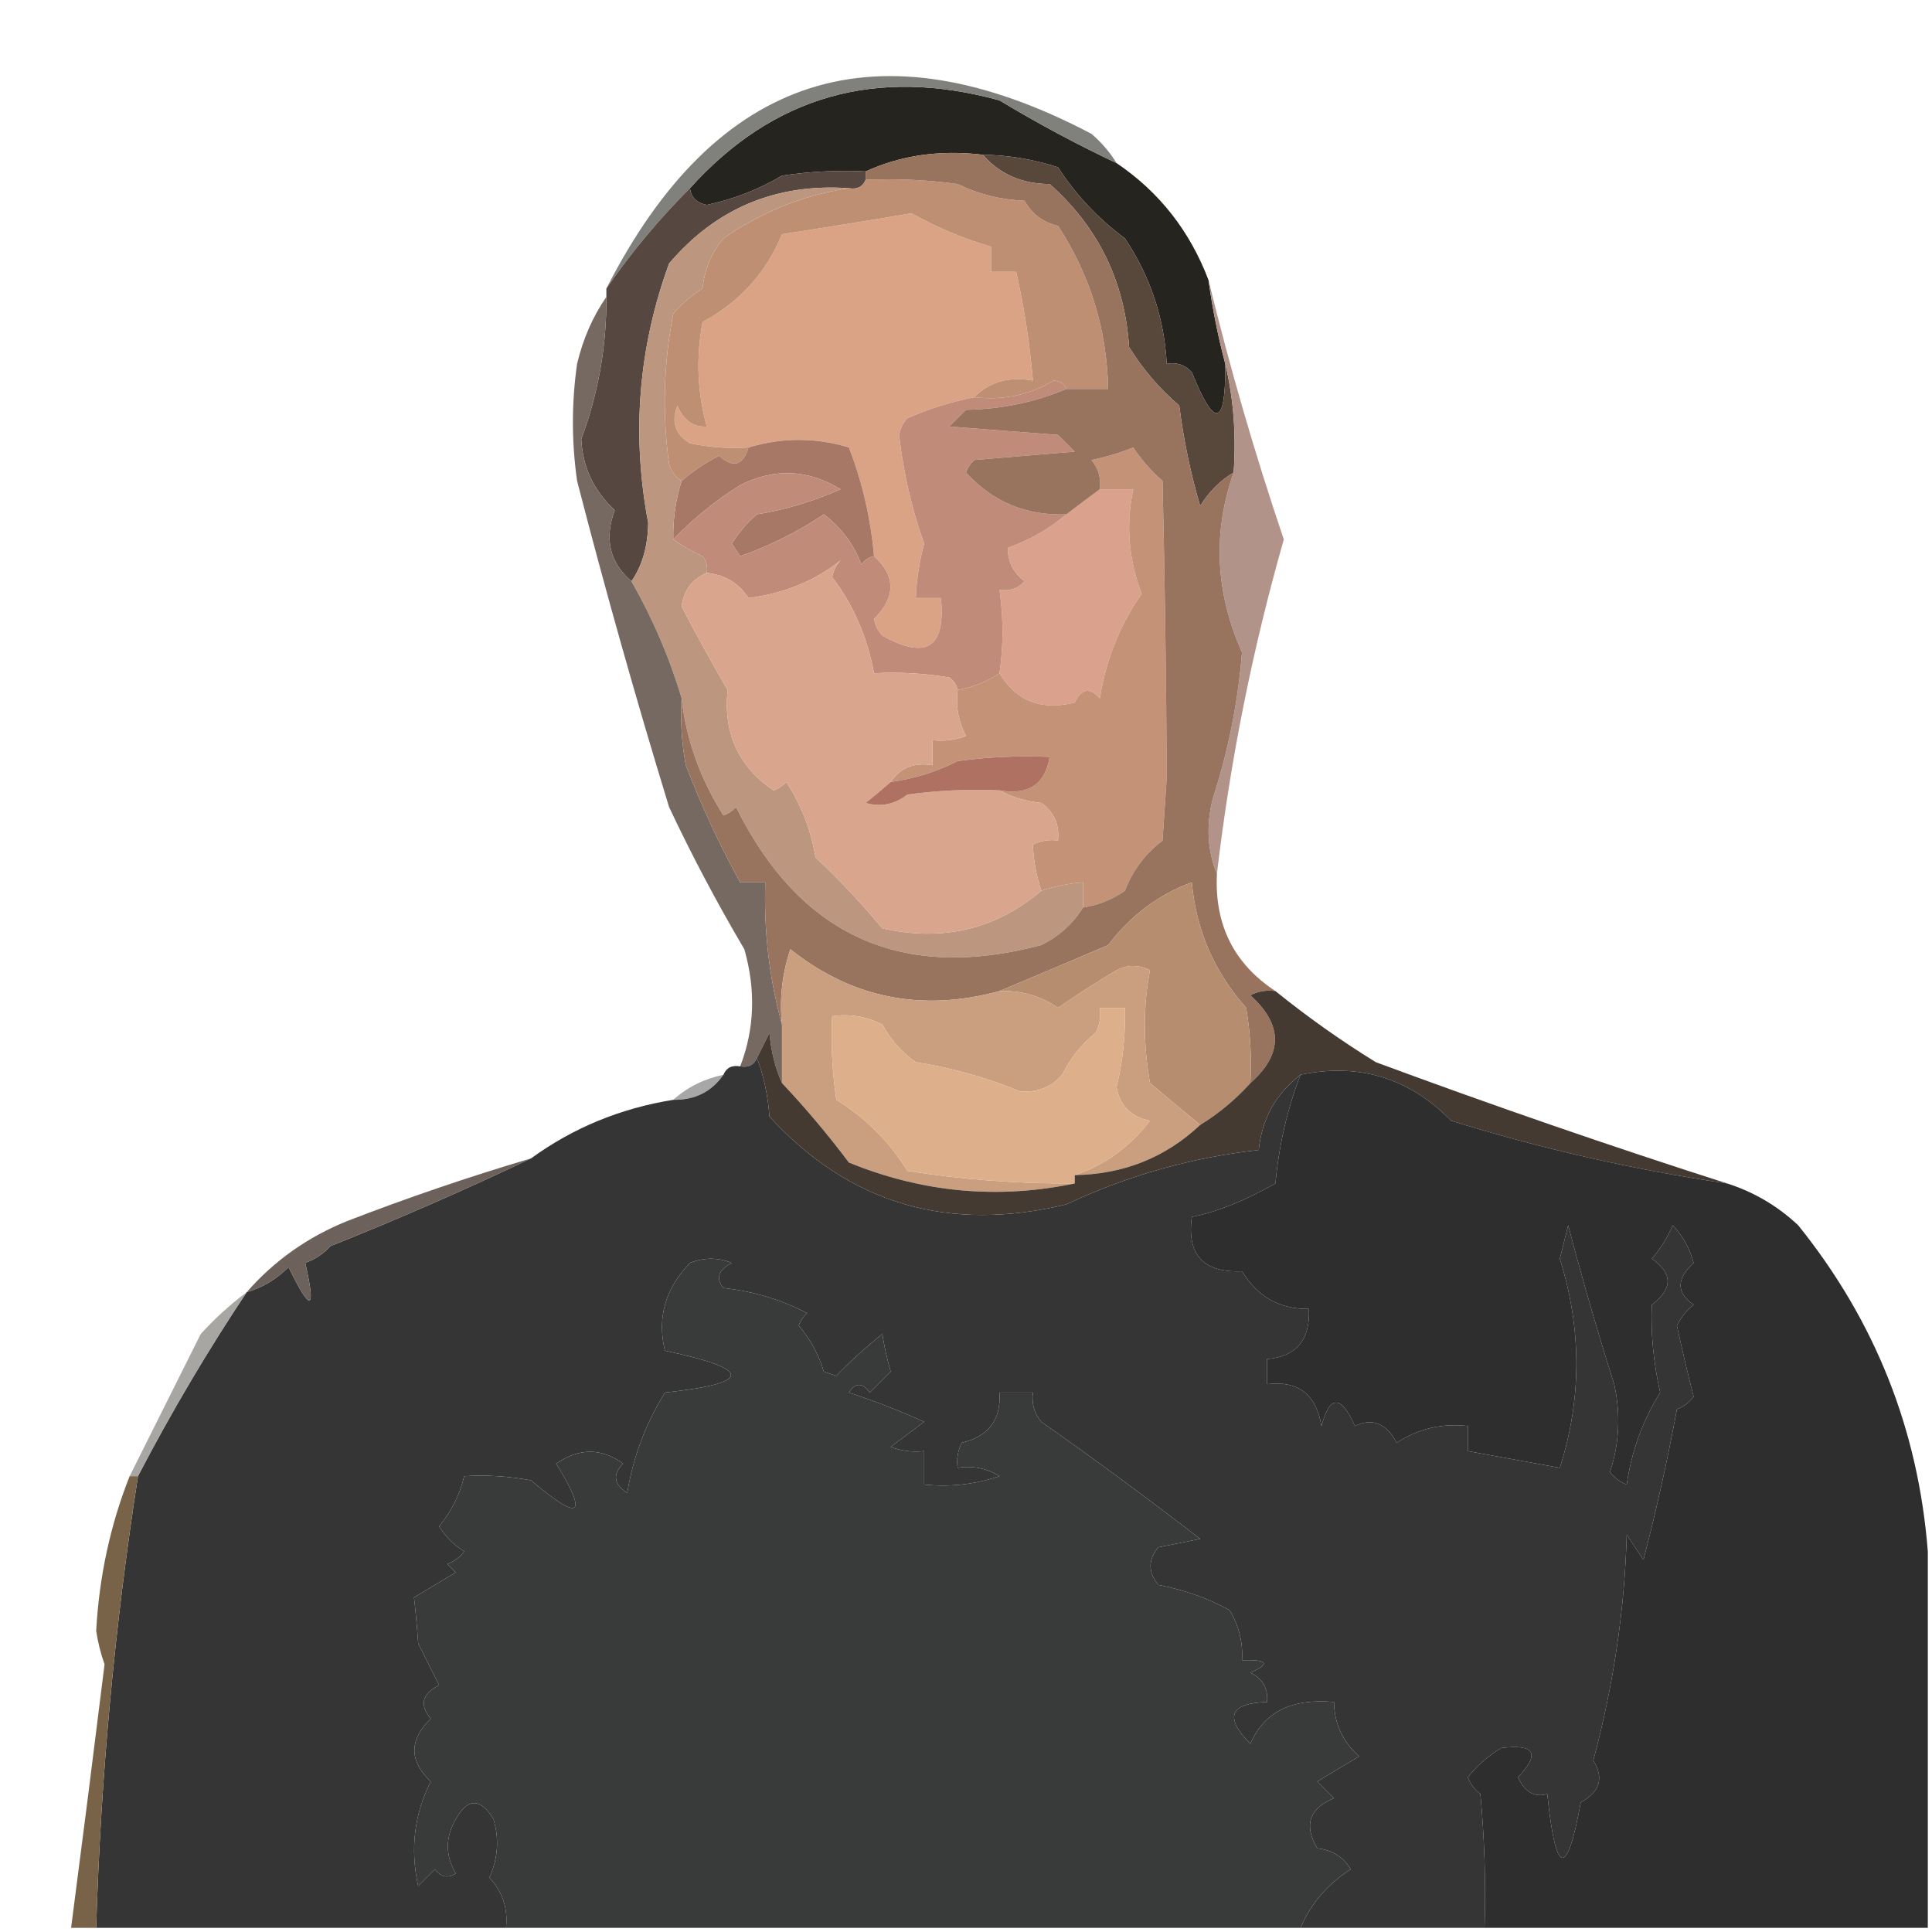 <?xml version="1.0" encoding="UTF-8"?>
<!DOCTYPE svg PUBLIC "-//W3C//DTD SVG 1.1//EN" "http://www.w3.org/Graphics/SVG/1.1/DTD/svg11.dtd">
<svg xmlns="http://www.w3.org/2000/svg" version="1.1" width="231px" height="231px" style="shape-rendering:geometricPrecision; text-rendering:geometricPrecision; image-rendering:optimizeQuality; fill-rule:evenodd; clip-rule:evenodd" xmlns:xlink="http://www.w3.org/1999/xlink">
<g><path style="opacity:1" fill="#26241e" d="M 133.5,19.5 C 138.599,22.944 142.266,27.611 144.5,33.5C 144.959,36.877 145.626,40.211 146.5,43.5C 146.576,51.006 145.243,51.339 142.5,44.5C 141.675,43.614 140.675,43.281 139.5,43.5C 139.208,38.044 137.542,33.044 134.5,28.5C 131.312,26.146 128.645,23.312 126.5,20C 123.568,19.047 120.568,18.547 117.5,18.5C 112.381,17.897 107.715,18.564 103.5,20.5C 100.15,20.335 96.817,20.502 93.5,21C 90.725,22.649 87.725,23.816 84.5,24.5C 83.287,24.253 82.62,23.586 82.5,22.5C 92.453,11.456 104.786,7.956 119.5,12C 124.075,14.758 128.742,17.258 133.5,19.5 Z"/></g>
<g><path style="opacity:1" fill="#80807c" d="M 133.5,19.5 C 128.742,17.258 124.075,14.758 119.5,12C 104.786,7.956 92.453,11.456 82.5,22.5C 78.79,26.208 75.457,30.208 72.5,34.5C 85.626,8.735 104.96,2.569 130.5,16C 131.71,17.039 132.71,18.206 133.5,19.5 Z"/></g>
<g><path style="opacity:1" fill="#dba386" d="M 116.5,47.5 C 113.769,48.027 111.102,48.86 108.5,50C 107.978,50.561 107.645,51.228 107.5,52C 108.016,56.513 109.016,60.846 110.5,65C 109.923,67.137 109.59,69.304 109.5,71.5C 110.5,71.5 111.5,71.5 112.5,71.5C 113.093,77.442 110.759,78.942 105.5,76C 104.978,75.439 104.645,74.772 104.5,74C 107.122,71.367 107.122,68.867 104.5,66.5C 104.113,62.011 103.113,57.678 101.5,53.5C 97.513,52.295 93.513,52.295 89.5,53.5C 87.143,53.663 84.81,53.497 82.5,53C 80.717,51.934 80.217,50.434 81,48.5C 81.72,50.255 82.887,51.089 84.5,51C 83.371,46.922 83.204,42.755 84,38.5C 88.433,36.125 91.6,32.625 93.5,28C 98.681,27.207 103.848,26.373 109,25.5C 112.072,27.217 115.239,28.55 118.5,29.5C 118.5,30.5 118.5,31.5 118.5,32.5C 119.5,32.5 120.5,32.5 121.5,32.5C 122.465,36.773 123.131,41.106 123.5,45.5C 120.612,44.99 118.279,45.657 116.5,47.5 Z"/></g>
<g><path style="opacity:1" fill="#564840" d="M 103.5,20.5 C 103.5,20.833 103.5,21.167 103.5,21.5C 103.158,22.338 102.492,22.672 101.5,22.5C 92.781,21.903 85.614,24.903 80,31.5C 76.328,41.566 75.495,51.899 77.5,62.5C 77.471,65.269 76.805,67.603 75.5,69.5C 72.898,67.256 72.231,64.423 73.5,61C 70.992,58.676 69.659,55.843 69.5,52.5C 71.541,47.035 72.541,41.368 72.5,35.5C 72.5,35.167 72.5,34.833 72.5,34.5C 75.457,30.208 78.79,26.208 82.5,22.5C 82.62,23.586 83.287,24.253 84.5,24.5C 87.725,23.816 90.725,22.649 93.5,21C 96.817,20.502 100.15,20.335 103.5,20.5 Z"/></g>
<g><path style="opacity:1" fill="#be8f72" d="M 103.5,21.5 C 107.182,21.335 110.848,21.501 114.5,22C 116.962,23.216 119.629,23.882 122.5,24C 123.376,25.585 124.709,26.585 126.5,27C 130.349,32.881 132.349,39.381 132.5,46.5C 130.833,46.5 129.167,46.5 127.5,46.5C 127.265,45.903 126.765,45.57 126,45.5C 123.114,47.225 119.948,47.892 116.5,47.5C 118.279,45.657 120.612,44.99 123.5,45.5C 123.131,41.106 122.465,36.773 121.5,32.5C 120.5,32.5 119.5,32.5 118.5,32.5C 118.5,31.5 118.5,30.5 118.5,29.5C 115.239,28.55 112.072,27.217 109,25.5C 103.848,26.373 98.681,27.207 93.5,28C 91.6,32.625 88.433,36.125 84,38.5C 83.204,42.755 83.371,46.922 84.5,51C 82.887,51.089 81.72,50.255 81,48.5C 80.217,50.434 80.717,51.934 82.5,53C 84.81,53.497 87.143,53.663 89.5,53.5C 88.834,55.673 87.667,56.007 86,54.5C 84.357,55.315 82.857,56.315 81.5,57.5C 80.778,57.083 80.278,56.416 80,55.5C 79.17,49.472 79.336,43.472 80.5,37.5C 81.519,36.313 82.686,35.313 84,34.5C 84.233,32.22 85.066,30.22 86.5,28.5C 91.135,25.295 96.135,23.295 101.5,22.5C 102.492,22.672 103.158,22.338 103.5,21.5 Z"/></g>
<g><path style="opacity:1" fill="#58473b" d="M 117.5,18.5 C 120.568,18.547 123.568,19.047 126.5,20C 128.645,23.312 131.312,26.146 134.5,28.5C 137.542,33.044 139.208,38.044 139.5,43.5C 140.675,43.281 141.675,43.614 142.5,44.5C 145.243,51.339 146.576,51.006 146.5,43.5C 147.485,47.634 147.818,51.968 147.5,56.5C 145.855,57.479 144.521,58.812 143.5,60.5C 142.345,56.573 141.512,52.573 141,48.5C 138.626,46.461 136.626,44.128 135,41.5C 134.497,33.674 131.33,27.174 125.5,22C 122.208,21.996 119.542,20.83 117.5,18.5 Z"/></g>
<g><path style="opacity:1" fill="#a77865" d="M 104.5,66.5 C 103.883,66.611 103.383,66.944 103,67.5C 102.077,65.076 100.577,63.076 98.5,61.5C 95.399,63.579 92.065,65.246 88.5,66.5C 88.167,66 87.833,65.5 87.5,65C 88.319,63.681 89.319,62.514 90.5,61.5C 93.976,60.923 97.309,59.923 100.5,58.5C 96.592,56.108 92.592,55.942 88.5,58C 85.509,59.878 82.843,62.045 80.5,64.5C 80.448,62.097 80.781,59.764 81.5,57.5C 82.857,56.315 84.357,55.315 86,54.5C 87.667,56.007 88.834,55.673 89.5,53.5C 93.513,52.295 97.513,52.295 101.5,53.5C 103.113,57.678 104.113,62.011 104.5,66.5 Z"/></g>
<g><path style="opacity:1" fill="#daa18c" d="M 131.5,58.5 C 132.833,58.5 134.167,58.5 135.5,58.5C 134.601,62.691 134.935,66.858 136.5,71C 133.912,74.694 132.245,78.861 131.5,83.5C 130.325,82.145 129.325,82.312 128.5,84C 124.524,85.003 121.524,83.836 119.5,80.5C 119.982,77.279 119.982,73.946 119.5,70.5C 120.675,70.719 121.675,70.386 122.5,69.5C 121.147,68.476 120.48,67.143 120.5,65.5C 123.083,64.579 125.416,63.246 127.5,61.5C 128.795,60.512 130.128,59.512 131.5,58.5 Z"/></g>
<g><path style="opacity:1" fill="#c49277" d="M 129.5,108.5 C 129.5,107.5 129.5,106.5 129.5,105.5C 127.784,105.629 126.117,105.962 124.5,106.5C 123.898,104.662 123.565,102.829 123.5,101C 124.448,100.517 125.448,100.351 126.5,100.5C 126.703,98.61 126.037,97.11 124.5,96C 122.618,95.802 120.952,95.302 119.5,94.5C 122.969,95.113 124.969,93.779 125.5,90.5C 121.818,90.335 118.152,90.501 114.5,91C 112.007,92.269 109.34,93.102 106.5,93.5C 107.635,91.787 109.302,91.12 111.5,91.5C 111.5,90.5 111.5,89.5 111.5,88.5C 112.873,88.657 114.207,88.49 115.5,88C 114.594,86.3 114.261,84.467 114.5,82.5C 116.322,82.169 117.989,81.502 119.5,80.5C 121.524,83.836 124.524,85.003 128.5,84C 129.325,82.312 130.325,82.145 131.5,83.5C 132.245,78.861 133.912,74.694 136.5,71C 134.935,66.858 134.601,62.691 135.5,58.5C 134.167,58.5 132.833,58.5 131.5,58.5C 131.67,57.178 131.337,56.011 130.5,55C 132.218,54.654 133.885,54.154 135.5,53.5C 136.48,54.981 137.647,56.315 139,57.5C 139.278,69.474 139.444,81.308 139.5,93C 139.333,95.5 139.167,98 139,100.5C 136.923,102.076 135.423,104.076 134.5,106.5C 132.978,107.562 131.312,108.229 129.5,108.5 Z"/></g>
<g><path style="opacity:1" fill="#b19389" d="M 144.5,33.5 C 147.046,43.967 150.046,54.3 153.5,64.5C 149.746,77.646 147.079,90.98 145.5,104.5C 144.362,101.696 144.195,98.697 145,95.5C 146.853,89.809 148.02,83.975 148.5,78C 145.307,70.838 144.974,63.671 147.5,56.5C 147.818,51.968 147.485,47.634 146.5,43.5C 145.626,40.211 144.959,36.877 144.5,33.5 Z"/></g>
<g><path style="opacity:1" fill="#c18b79" d="M 127.5,46.5 C 123.752,48.092 119.752,48.925 115.5,49C 114.833,49.667 114.167,50.333 113.5,51C 117.833,51.333 122.167,51.667 126.5,52C 127.167,52.667 127.833,53.333 128.5,54C 124.5,54.333 120.5,54.667 116.5,55C 116.043,55.414 115.709,55.914 115.5,56.5C 118.693,60.009 122.693,61.676 127.5,61.5C 125.416,63.246 123.083,64.579 120.5,65.5C 120.48,67.143 121.147,68.476 122.5,69.5C 121.675,70.386 120.675,70.719 119.5,70.5C 119.982,73.946 119.982,77.279 119.5,80.5C 117.989,81.502 116.322,82.169 114.5,82.5C 114.389,81.883 114.056,81.383 113.5,81C 110.518,80.502 107.518,80.335 104.5,80.5C 103.716,76.2 102.049,72.366 99.5,69C 99.645,68.228 99.978,67.561 100.5,67C 97.442,69.451 93.776,70.951 89.5,71.5C 88.305,69.703 86.638,68.703 84.5,68.5C 84.631,67.761 84.464,67.094 84,66.5C 82.698,65.915 81.531,65.249 80.5,64.5C 82.843,62.045 85.509,59.878 88.5,58C 92.592,55.942 96.592,56.108 100.5,58.5C 97.309,59.923 93.976,60.923 90.5,61.5C 89.319,62.514 88.319,63.681 87.5,65C 87.833,65.5 88.167,66 88.5,66.5C 92.065,65.246 95.399,63.579 98.5,61.5C 100.577,63.076 102.077,65.076 103,67.5C 103.383,66.944 103.883,66.611 104.5,66.5C 107.122,68.867 107.122,71.367 104.5,74C 104.645,74.772 104.978,75.439 105.5,76C 110.759,78.942 113.093,77.442 112.5,71.5C 111.5,71.5 110.5,71.5 109.5,71.5C 109.59,69.304 109.923,67.137 110.5,65C 109.016,60.846 108.016,56.513 107.5,52C 107.645,51.228 107.978,50.561 108.5,50C 111.102,48.86 113.769,48.027 116.5,47.5C 119.948,47.892 123.114,47.225 126,45.5C 126.765,45.57 127.265,45.903 127.5,46.5 Z"/></g>
<g><path style="opacity:1" fill="#bc967f" d="M 101.5,22.5 C 96.135,23.295 91.135,25.295 86.5,28.5C 85.066,30.22 84.233,32.22 84,34.5C 82.686,35.313 81.519,36.313 80.5,37.5C 79.336,43.472 79.17,49.472 80,55.5C 80.278,56.416 80.778,57.083 81.5,57.5C 80.781,59.764 80.448,62.097 80.5,64.5C 81.531,65.249 82.698,65.915 84,66.5C 84.464,67.094 84.631,67.761 84.5,68.5C 82.754,69.249 81.754,70.583 81.5,72.5C 83.243,75.867 85.076,79.2 87,82.5C 86.459,87.662 88.292,91.662 92.5,94.5C 93.086,94.291 93.586,93.957 94,93.5C 95.794,96.215 96.96,99.215 97.5,102.5C 100.35,105.182 103.016,108.016 105.5,111C 112.728,112.62 119.062,111.12 124.5,106.5C 126.117,105.962 127.784,105.629 129.5,105.5C 129.5,106.5 129.5,107.5 129.5,108.5C 128.284,110.451 126.618,111.951 124.5,113C 107.834,117.417 95.668,111.917 88,96.5C 87.586,96.957 87.086,97.291 86.5,97.5C 83.714,93.114 82.048,88.447 81.5,83.5C 80.075,78.692 78.075,74.025 75.5,69.5C 76.805,67.603 77.471,65.269 77.5,62.5C 75.495,51.899 76.328,41.566 80,31.5C 85.614,24.903 92.781,21.903 101.5,22.5 Z"/></g>
<g><path style="opacity:1" fill="#766961" d="M 72.5,35.5 C 72.541,41.368 71.541,47.035 69.5,52.5C 69.659,55.843 70.992,58.676 73.5,61C 72.231,64.423 72.898,67.256 75.5,69.5C 78.075,74.025 80.075,78.692 81.5,83.5C 81.336,86.187 81.503,88.854 82,91.5C 83.91,96.448 86.076,101.115 88.5,105.5C 89.5,105.5 90.5,105.5 91.5,105.5C 91.321,111.404 91.988,117.071 93.5,122.5C 93.5,124.833 93.5,127.167 93.5,129.5C 92.691,127.708 92.191,125.708 92,123.5C 91.487,124.527 90.987,125.527 90.5,126.5C 90.158,127.338 89.492,127.672 88.5,127.5C 90.219,123.05 90.385,118.384 89,113.5C 85.745,107.992 82.745,102.325 80,96.5C 76.045,83.588 72.379,70.588 69,57.5C 68.333,52.833 68.333,48.167 69,43.5C 69.705,40.524 70.871,37.858 72.5,35.5 Z"/></g>
<g><path style="opacity:1" fill="#d9a58d" d="M 114.5,82.5 C 114.261,84.467 114.594,86.3 115.5,88C 114.207,88.49 112.873,88.657 111.5,88.5C 111.5,89.5 111.5,90.5 111.5,91.5C 109.302,91.12 107.635,91.787 106.5,93.5C 105.571,94.315 104.571,95.148 103.5,96C 105.289,96.52 106.956,96.187 108.5,95C 112.152,94.501 115.818,94.335 119.5,94.5C 120.952,95.302 122.618,95.802 124.5,96C 126.037,97.11 126.703,98.61 126.5,100.5C 125.448,100.351 124.448,100.517 123.5,101C 123.565,102.829 123.898,104.662 124.5,106.5C 119.062,111.12 112.728,112.62 105.5,111C 103.016,108.016 100.35,105.182 97.5,102.5C 96.96,99.215 95.794,96.215 94,93.5C 93.586,93.957 93.086,94.291 92.5,94.5C 88.292,91.662 86.459,87.662 87,82.5C 85.076,79.2 83.243,75.867 81.5,72.5C 81.754,70.583 82.754,69.249 84.5,68.5C 86.638,68.703 88.305,69.703 89.5,71.5C 93.776,70.951 97.442,69.451 100.5,67C 99.978,67.561 99.645,68.228 99.5,69C 102.049,72.366 103.716,76.2 104.5,80.5C 107.518,80.335 110.518,80.502 113.5,81C 114.056,81.383 114.389,81.883 114.5,82.5 Z"/></g>
<g><path style="opacity:1" fill="#98745f" d="M 117.5,18.5 C 119.542,20.83 122.208,21.996 125.5,22C 131.33,27.174 134.497,33.674 135,41.5C 136.626,44.128 138.626,46.461 141,48.5C 141.512,52.573 142.345,56.573 143.5,60.5C 144.521,58.812 145.855,57.479 147.5,56.5C 144.974,63.671 145.307,70.838 148.5,78C 148.02,83.975 146.853,89.809 145,95.5C 144.195,98.697 144.362,101.696 145.5,104.5C 145.203,110.574 147.537,115.24 152.5,118.5C 151.448,118.351 150.448,118.517 149.5,119C 153.42,122.542 153.42,126.042 149.5,129.5C 149.665,126.482 149.498,123.482 149,120.5C 145.179,116.194 143.012,111.194 142.5,105.5C 138.528,106.949 135.194,109.449 132.5,113C 128.063,114.894 123.73,116.727 119.5,118.5C 110.214,121.029 101.881,119.362 94.5,113.5C 93.516,116.428 93.183,119.428 93.5,122.5C 91.988,117.071 91.321,111.404 91.5,105.5C 90.5,105.5 89.5,105.5 88.5,105.5C 86.076,101.115 83.91,96.448 82,91.5C 81.503,88.854 81.336,86.187 81.5,83.5C 82.048,88.447 83.714,93.114 86.5,97.5C 87.086,97.291 87.586,96.957 88,96.5C 95.668,111.917 107.834,117.417 124.5,113C 126.618,111.951 128.284,110.451 129.5,108.5C 131.312,108.229 132.978,107.562 134.5,106.5C 135.423,104.076 136.923,102.076 139,100.5C 139.167,98 139.333,95.5 139.5,93C 139.444,81.308 139.278,69.474 139,57.5C 137.647,56.315 136.48,54.981 135.5,53.5C 133.885,54.154 132.218,54.654 130.5,55C 131.337,56.011 131.67,57.178 131.5,58.5C 130.128,59.512 128.795,60.512 127.5,61.5C 122.693,61.676 118.693,60.009 115.5,56.5C 115.709,55.914 116.043,55.414 116.5,55C 120.5,54.667 124.5,54.333 128.5,54C 127.833,53.333 127.167,52.667 126.5,52C 122.167,51.667 117.833,51.333 113.5,51C 114.167,50.333 114.833,49.667 115.5,49C 119.752,48.925 123.752,48.092 127.5,46.5C 129.167,46.5 130.833,46.5 132.5,46.5C 132.349,39.381 130.349,32.881 126.5,27C 124.709,26.585 123.376,25.585 122.5,24C 119.629,23.882 116.962,23.216 114.5,22C 110.848,21.501 107.182,21.335 103.5,21.5C 103.5,21.167 103.5,20.833 103.5,20.5C 107.715,18.564 112.381,17.897 117.5,18.5 Z"/></g>
<g><path style="opacity:1" fill="#af7162" d="M 119.5,94.5 C 115.818,94.335 112.152,94.501 108.5,95C 106.956,96.187 105.289,96.52 103.5,96C 104.571,95.148 105.571,94.315 106.5,93.5C 109.34,93.102 112.007,92.269 114.5,91C 118.152,90.501 121.818,90.335 125.5,90.5C 124.969,93.779 122.969,95.113 119.5,94.5 Z"/></g>
<g><path style="opacity:1" fill="#b78d70" d="M 149.5,129.5 C 147.696,131.495 145.696,133.162 143.5,134.5C 141.544,132.886 139.544,131.219 137.5,129.5C 136.675,124.797 136.675,120.297 137.5,116C 136.167,115.333 134.833,115.333 133.5,116C 131.062,117.46 128.728,118.96 126.5,120.5C 124.423,119.063 122.09,118.396 119.5,118.5C 123.73,116.727 128.063,114.894 132.5,113C 135.194,109.449 138.528,106.949 142.5,105.5C 143.012,111.194 145.179,116.194 149,120.5C 149.498,123.482 149.665,126.482 149.5,129.5 Z"/></g>
<g><path style="opacity:1" fill="#ca9f80" d="M 119.5,118.5 C 122.09,118.396 124.423,119.063 126.5,120.5C 128.728,118.96 131.062,117.46 133.5,116C 134.833,115.333 136.167,115.333 137.5,116C 136.675,120.297 136.675,124.797 137.5,129.5C 139.544,131.219 141.544,132.886 143.5,134.5C 139.345,138.404 134.345,140.404 128.5,140.5C 132.078,139.317 135.078,137.15 137.5,134C 135.245,133.547 133.911,132.214 133.5,130C 134.256,126.875 134.589,123.709 134.5,120.5C 133.5,120.5 132.5,120.5 131.5,120.5C 131.649,121.552 131.483,122.552 131,123.5C 129.287,124.878 127.953,126.545 127,128.5C 125.701,129.98 124.034,130.646 122,130.5C 117.996,128.847 113.829,127.68 109.5,127C 107.824,125.823 106.491,124.323 105.5,122.5C 103.604,121.534 101.604,121.201 99.5,121.5C 99.335,124.85 99.502,128.183 100,131.5C 103.465,133.632 106.299,136.465 108.5,140C 115.128,141.052 121.794,141.552 128.5,141.5C 119.297,143.421 110.297,142.588 101.5,139C 98.998,135.667 96.332,132.501 93.5,129.5C 93.5,127.167 93.5,124.833 93.5,122.5C 93.183,119.428 93.516,116.428 94.5,113.5C 101.881,119.362 110.214,121.029 119.5,118.5 Z"/></g>
<g><path style="opacity:0.753" fill="#8a8a8a" d="M 86.5,128.5 C 85.089,130.539 83.089,131.539 80.5,131.5C 82.181,129.992 84.181,128.992 86.5,128.5 Z"/></g>
<g><path style="opacity:1" fill="#ddaf8b" d="M 128.5,140.5 C 128.5,140.833 128.5,141.167 128.5,141.5C 121.794,141.552 115.128,141.052 108.5,140C 106.299,136.465 103.465,133.632 100,131.5C 99.502,128.183 99.335,124.85 99.5,121.5C 101.604,121.201 103.604,121.534 105.5,122.5C 106.491,124.323 107.824,125.823 109.5,127C 113.829,127.68 117.996,128.847 122,130.5C 124.034,130.646 125.701,129.98 127,128.5C 127.953,126.545 129.287,124.878 131,123.5C 131.483,122.552 131.649,121.552 131.5,120.5C 132.5,120.5 133.5,120.5 134.5,120.5C 134.589,123.709 134.256,126.875 133.5,130C 133.911,132.214 135.245,133.547 137.5,134C 135.078,137.15 132.078,139.317 128.5,140.5 Z"/></g>
<g><path style="opacity:1" fill="#343534" d="M 90.5,126.5 C 91.314,128.631 91.814,130.964 92,133.5C 101.538,143.921 113.371,147.421 127.5,144C 134.806,140.56 142.472,138.393 150.5,137.5C 150.877,133.788 152.544,130.788 155.5,128.5C 153.908,132.628 152.908,136.962 152.5,141.5C 148.768,143.598 145.435,144.931 142.5,145.5C 141.886,150.031 143.886,152.197 148.5,152C 150.366,155.054 153.033,156.554 156.5,156.5C 156.676,160.192 155.009,162.192 151.5,162.5C 151.5,163.5 151.5,164.5 151.5,165.5C 155.224,165.05 157.391,166.717 158,170.5C 158.999,166.763 160.332,166.763 162,170.5C 164.091,169.5 165.757,170.167 167,172.5C 169.565,170.821 172.398,170.154 175.5,170.5C 175.5,171.5 175.5,172.5 175.5,173.5C 179.167,174.167 182.833,174.833 186.5,175.5C 189.136,167.254 189.136,158.921 186.5,150.5C 186.833,149.167 187.167,147.833 187.5,146.5C 189.183,152.901 191.016,159.234 193,165.5C 193.789,169.091 193.622,172.591 192.5,176C 193.025,176.692 193.692,177.192 194.5,177.5C 195.076,173.512 196.409,169.845 198.5,166.5C 197.69,162.902 197.357,159.402 197.5,156C 200.023,154.089 200.023,152.255 197.5,150.5C 198.531,149.3 199.365,147.966 200,146.5C 201.212,147.776 202.045,149.276 202.5,151C 200.416,152.907 200.416,154.573 202.5,156C 201.643,156.689 200.977,157.522 200.5,158.5C 201.122,161.37 201.789,164.204 202.5,167C 201.975,167.692 201.308,168.192 200.5,168.5C 199.38,174.555 198.047,180.555 196.5,186.5C 195.833,185.5 195.167,184.5 194.5,183.5C 194.245,192.515 192.912,201.515 190.5,210.5C 191.803,212.589 191.303,214.256 189,215.5C 187.344,224.665 186.01,224.332 185,214.5C 183.482,214.943 182.315,214.276 181.5,212.5C 184.182,209.665 183.516,208.498 179.5,209C 177.939,209.941 176.605,211.108 175.5,212.5C 175.808,213.308 176.308,213.975 177,214.5C 177.499,219.823 177.666,225.156 177.5,230.5C 170.167,230.5 162.833,230.5 155.5,230.5C 156.764,227.567 158.764,225.234 161.5,223.5C 160.619,222.029 159.286,221.196 157.5,221C 155.86,218.224 156.527,216.224 159.5,215C 158.833,214.333 158.167,213.667 157.5,213C 159.167,212 160.833,211 162.5,210C 160.543,208.254 159.543,206.088 159.5,203.5C 154.446,203.037 151.113,204.704 149.5,208.5C 146.357,205.309 147.024,203.643 151.5,203.5C 151.64,201.876 150.973,200.71 149.5,200C 151.932,198.913 151.598,198.413 148.5,198.5C 148.628,196.345 148.128,194.345 147,192.5C 144.341,191.065 141.508,190.065 138.5,189.5C 137.253,187.994 137.253,186.494 138.5,185C 140.167,184.667 141.833,184.333 143.5,184C 136.867,178.882 130.533,174.216 124.5,170C 123.663,168.989 123.33,167.822 123.5,166.5C 122.167,166.5 120.833,166.5 119.5,166.5C 119.707,169.745 118.207,171.745 115,172.5C 114.517,173.448 114.351,174.448 114.5,175.5C 116.288,175.215 117.955,175.548 119.5,176.5C 116.572,177.484 113.572,177.817 110.5,177.5C 110.5,176.167 110.5,174.833 110.5,173.5C 109.127,173.657 107.793,173.49 106.5,173C 107.833,172 109.167,171 110.5,170C 107.599,168.686 104.599,167.52 101.5,166.5C 102.274,165.289 103.107,165.289 104,166.5C 104.833,165.667 105.667,164.833 106.5,164C 106.056,162.467 105.723,160.967 105.5,159.5C 103.539,161.058 101.706,162.724 100,164.5C 99.5,164.333 99,164.167 98.5,164C 97.898,161.964 96.898,160.13 95.5,158.5C 95.709,157.914 96.043,157.414 96.5,157C 93.403,155.39 90.069,154.39 86.5,154C 85.542,152.853 85.875,151.853 87.5,151C 85.833,150.333 84.167,150.333 82.5,151C 79.546,154.055 78.546,157.555 79.5,161.5C 90.019,163.709 90.019,165.376 79.5,166.5C 77.181,170.257 75.681,174.257 75,178.5C 73.383,177.464 73.216,176.297 74.5,175C 71.905,173.107 69.239,173.107 66.5,175C 70.376,181.326 69.376,181.993 63.5,177C 60.854,176.503 58.187,176.336 55.5,176.5C 54.986,178.698 53.986,180.698 52.5,182.5C 53.263,183.719 54.263,184.719 55.5,185.5C 54.975,186.192 54.308,186.692 53.5,187C 53.833,187.333 54.167,187.667 54.5,188C 52.833,189 51.167,190 49.5,191C 49.693,192.645 49.86,194.479 50,196.5C 50.833,198.167 51.667,199.833 52.5,201.5C 50.458,202.503 50.125,203.837 51.5,205.5C 48.9,208.041 48.9,210.541 51.5,213C 49.522,216.933 49.022,221.1 50,225.5C 50.667,224.833 51.333,224.167 52,223.5C 52.718,224.451 53.551,224.617 54.5,224C 53.231,221.861 53.231,219.695 54.5,217.5C 55.937,214.956 57.437,214.956 59,217.5C 59.711,219.899 59.544,222.232 58.5,224.5C 60.086,226.173 60.753,228.173 60.5,230.5C 44.167,230.5 27.833,230.5 11.5,230.5C 12.047,212.383 13.714,194.383 16.5,176.5C 20.471,168.874 24.805,161.541 29.5,154.5C 31.394,153.952 33.06,152.952 34.5,151.5C 37.158,156.983 37.825,156.817 36.5,151C 37.672,150.581 38.672,149.915 39.5,149C 47.727,145.713 55.727,142.213 63.5,138.5C 68.533,134.844 74.199,132.511 80.5,131.5C 83.089,131.539 85.089,130.539 86.5,128.5C 86.842,127.662 87.508,127.328 88.5,127.5C 89.492,127.672 90.158,127.338 90.5,126.5 Z"/></g>
<g><path style="opacity:1" fill="#453a31" d="M 152.5,118.5 C 156.295,121.569 160.295,124.403 164.5,127C 178.501,132.184 192.501,137.018 206.5,141.5C 195.323,139.86 184.323,137.36 173.5,134C 168.498,128.889 162.498,127.056 155.5,128.5C 152.544,130.788 150.877,133.788 150.5,137.5C 142.472,138.393 134.806,140.56 127.5,144C 113.371,147.421 101.538,143.921 92,133.5C 91.814,130.964 91.314,128.631 90.5,126.5C 90.987,125.527 91.487,124.527 92,123.5C 92.191,125.708 92.691,127.708 93.5,129.5C 96.332,132.501 98.998,135.667 101.5,139C 110.297,142.588 119.297,143.421 128.5,141.5C 128.5,141.167 128.5,140.833 128.5,140.5C 134.345,140.404 139.345,138.404 143.5,134.5C 145.696,133.162 147.696,131.495 149.5,129.5C 153.42,126.042 153.42,122.542 149.5,119C 150.448,118.517 151.448,118.351 152.5,118.5 Z"/></g>
<g><path style="opacity:1" fill="#2d2e2d" d="M 206.5,141.5 C 209.689,142.514 212.522,144.18 215,146.5C 224.195,157.921 229.361,170.921 230.5,185.5C 230.5,200.5 230.5,215.5 230.5,230.5C 212.833,230.5 195.167,230.5 177.5,230.5C 177.666,225.156 177.499,219.823 177,214.5C 176.308,213.975 175.808,213.308 175.5,212.5C 176.605,211.108 177.939,209.941 179.5,209C 183.516,208.498 184.182,209.665 181.5,212.5C 182.315,214.276 183.482,214.943 185,214.5C 186.01,224.332 187.344,224.665 189,215.5C 191.303,214.256 191.803,212.589 190.5,210.5C 192.912,201.515 194.245,192.515 194.5,183.5C 195.167,184.5 195.833,185.5 196.5,186.5C 198.047,180.555 199.38,174.555 200.5,168.5C 201.308,168.192 201.975,167.692 202.5,167C 201.789,164.204 201.122,161.37 200.5,158.5C 200.977,157.522 201.643,156.689 202.5,156C 200.416,154.573 200.416,152.907 202.5,151C 202.045,149.276 201.212,147.776 200,146.5C 199.365,147.966 198.531,149.3 197.5,150.5C 200.023,152.255 200.023,154.089 197.5,156C 197.357,159.402 197.69,162.902 198.5,166.5C 196.409,169.845 195.076,173.512 194.5,177.5C 193.692,177.192 193.025,176.692 192.5,176C 193.622,172.591 193.789,169.091 193,165.5C 191.016,159.234 189.183,152.901 187.5,146.5C 187.167,147.833 186.833,149.167 186.5,150.5C 189.136,158.921 189.136,167.254 186.5,175.5C 182.833,174.833 179.167,174.167 175.5,173.5C 175.5,172.5 175.5,171.5 175.5,170.5C 172.398,170.154 169.565,170.821 167,172.5C 165.757,170.167 164.091,169.5 162,170.5C 160.332,166.763 158.999,166.763 158,170.5C 157.391,166.717 155.224,165.05 151.5,165.5C 151.5,164.5 151.5,163.5 151.5,162.5C 155.009,162.192 156.676,160.192 156.5,156.5C 153.033,156.554 150.366,155.054 148.5,152C 143.886,152.197 141.886,150.031 142.5,145.5C 145.435,144.931 148.768,143.598 152.5,141.5C 152.908,136.962 153.908,132.628 155.5,128.5C 162.498,127.056 168.498,128.889 173.5,134C 184.323,137.36 195.323,139.86 206.5,141.5 Z"/></g>
<g><path style="opacity:1" fill="#6d615c" d="M 63.5,138.5 C 55.727,142.213 47.727,145.713 39.5,149C 38.672,149.915 37.672,150.581 36.5,151C 37.825,156.817 37.158,156.983 34.5,151.5C 33.06,152.952 31.394,153.952 29.5,154.5C 32.764,150.753 36.764,147.92 41.5,146C 48.745,143.196 56.078,140.696 63.5,138.5 Z"/></g>
<g><path style="opacity:0.839" fill="#979592" d="M 29.5,154.5 C 24.805,161.541 20.471,168.874 16.5,176.5C 16.167,176.5 15.833,176.5 15.5,176.5C 18.307,170.886 21.14,165.22 24,159.5C 25.704,157.627 27.537,155.96 29.5,154.5 Z"/></g>
<g><path style="opacity:1" fill="#393b3a" d="M 155.5,230.5 C 123.833,230.5 92.167,230.5 60.5,230.5C 60.753,228.173 60.086,226.173 58.5,224.5C 59.544,222.232 59.711,219.899 59,217.5C 57.437,214.956 55.937,214.956 54.5,217.5C 53.231,219.695 53.231,221.861 54.5,224C 53.551,224.617 52.718,224.451 52,223.5C 51.333,224.167 50.667,224.833 50,225.5C 49.022,221.1 49.522,216.933 51.5,213C 48.9,210.541 48.9,208.041 51.5,205.5C 50.125,203.837 50.458,202.503 52.5,201.5C 51.667,199.833 50.833,198.167 50,196.5C 49.86,194.479 49.693,192.645 49.5,191C 51.167,190 52.833,189 54.5,188C 54.167,187.667 53.833,187.333 53.5,187C 54.308,186.692 54.975,186.192 55.5,185.5C 54.263,184.719 53.263,183.719 52.5,182.5C 53.986,180.698 54.986,178.698 55.5,176.5C 58.187,176.336 60.854,176.503 63.5,177C 69.376,181.993 70.376,181.326 66.5,175C 69.239,173.107 71.905,173.107 74.5,175C 73.216,176.297 73.383,177.464 75,178.5C 75.681,174.257 77.181,170.257 79.5,166.5C 90.019,165.376 90.019,163.709 79.5,161.5C 78.546,157.555 79.546,154.055 82.5,151C 84.167,150.333 85.833,150.333 87.5,151C 85.875,151.853 85.542,152.853 86.5,154C 90.069,154.39 93.403,155.39 96.5,157C 96.043,157.414 95.709,157.914 95.5,158.5C 96.898,160.13 97.898,161.964 98.5,164C 99,164.167 99.5,164.333 100,164.5C 101.706,162.724 103.539,161.058 105.5,159.5C 105.723,160.967 106.056,162.467 106.5,164C 105.667,164.833 104.833,165.667 104,166.5C 103.107,165.289 102.274,165.289 101.5,166.5C 104.599,167.52 107.599,168.686 110.5,170C 109.167,171 107.833,172 106.5,173C 107.793,173.49 109.127,173.657 110.5,173.5C 110.5,174.833 110.5,176.167 110.5,177.5C 113.572,177.817 116.572,177.484 119.5,176.5C 117.955,175.548 116.288,175.215 114.5,175.5C 114.351,174.448 114.517,173.448 115,172.5C 118.207,171.745 119.707,169.745 119.5,166.5C 120.833,166.5 122.167,166.5 123.5,166.5C 123.33,167.822 123.663,168.989 124.5,170C 130.533,174.216 136.867,178.882 143.5,184C 141.833,184.333 140.167,184.667 138.5,185C 137.253,186.494 137.253,187.994 138.5,189.5C 141.508,190.065 144.341,191.065 147,192.5C 148.128,194.345 148.628,196.345 148.5,198.5C 151.598,198.413 151.932,198.913 149.5,200C 150.973,200.71 151.64,201.876 151.5,203.5C 147.024,203.643 146.357,205.309 149.5,208.5C 151.113,204.704 154.446,203.037 159.5,203.5C 159.543,206.088 160.543,208.254 162.5,210C 160.833,211 159.167,212 157.5,213C 158.167,213.667 158.833,214.333 159.5,215C 156.527,216.224 155.86,218.224 157.5,221C 159.286,221.196 160.619,222.029 161.5,223.5C 158.764,225.234 156.764,227.567 155.5,230.5 Z"/></g>
<g><path style="opacity:1" fill="#786349" d="M 15.5,176.5 C 15.833,176.5 16.167,176.5 16.5,176.5C 13.714,194.383 12.047,212.383 11.5,230.5C 10.5,230.5 9.5,230.5 8.5,230.5C 9.87,220.004 11.203,209.504 12.5,199C 12.04,197.699 11.707,196.366 11.5,195C 11.858,188.489 13.192,182.323 15.5,176.5 Z"/></g>
</svg>
